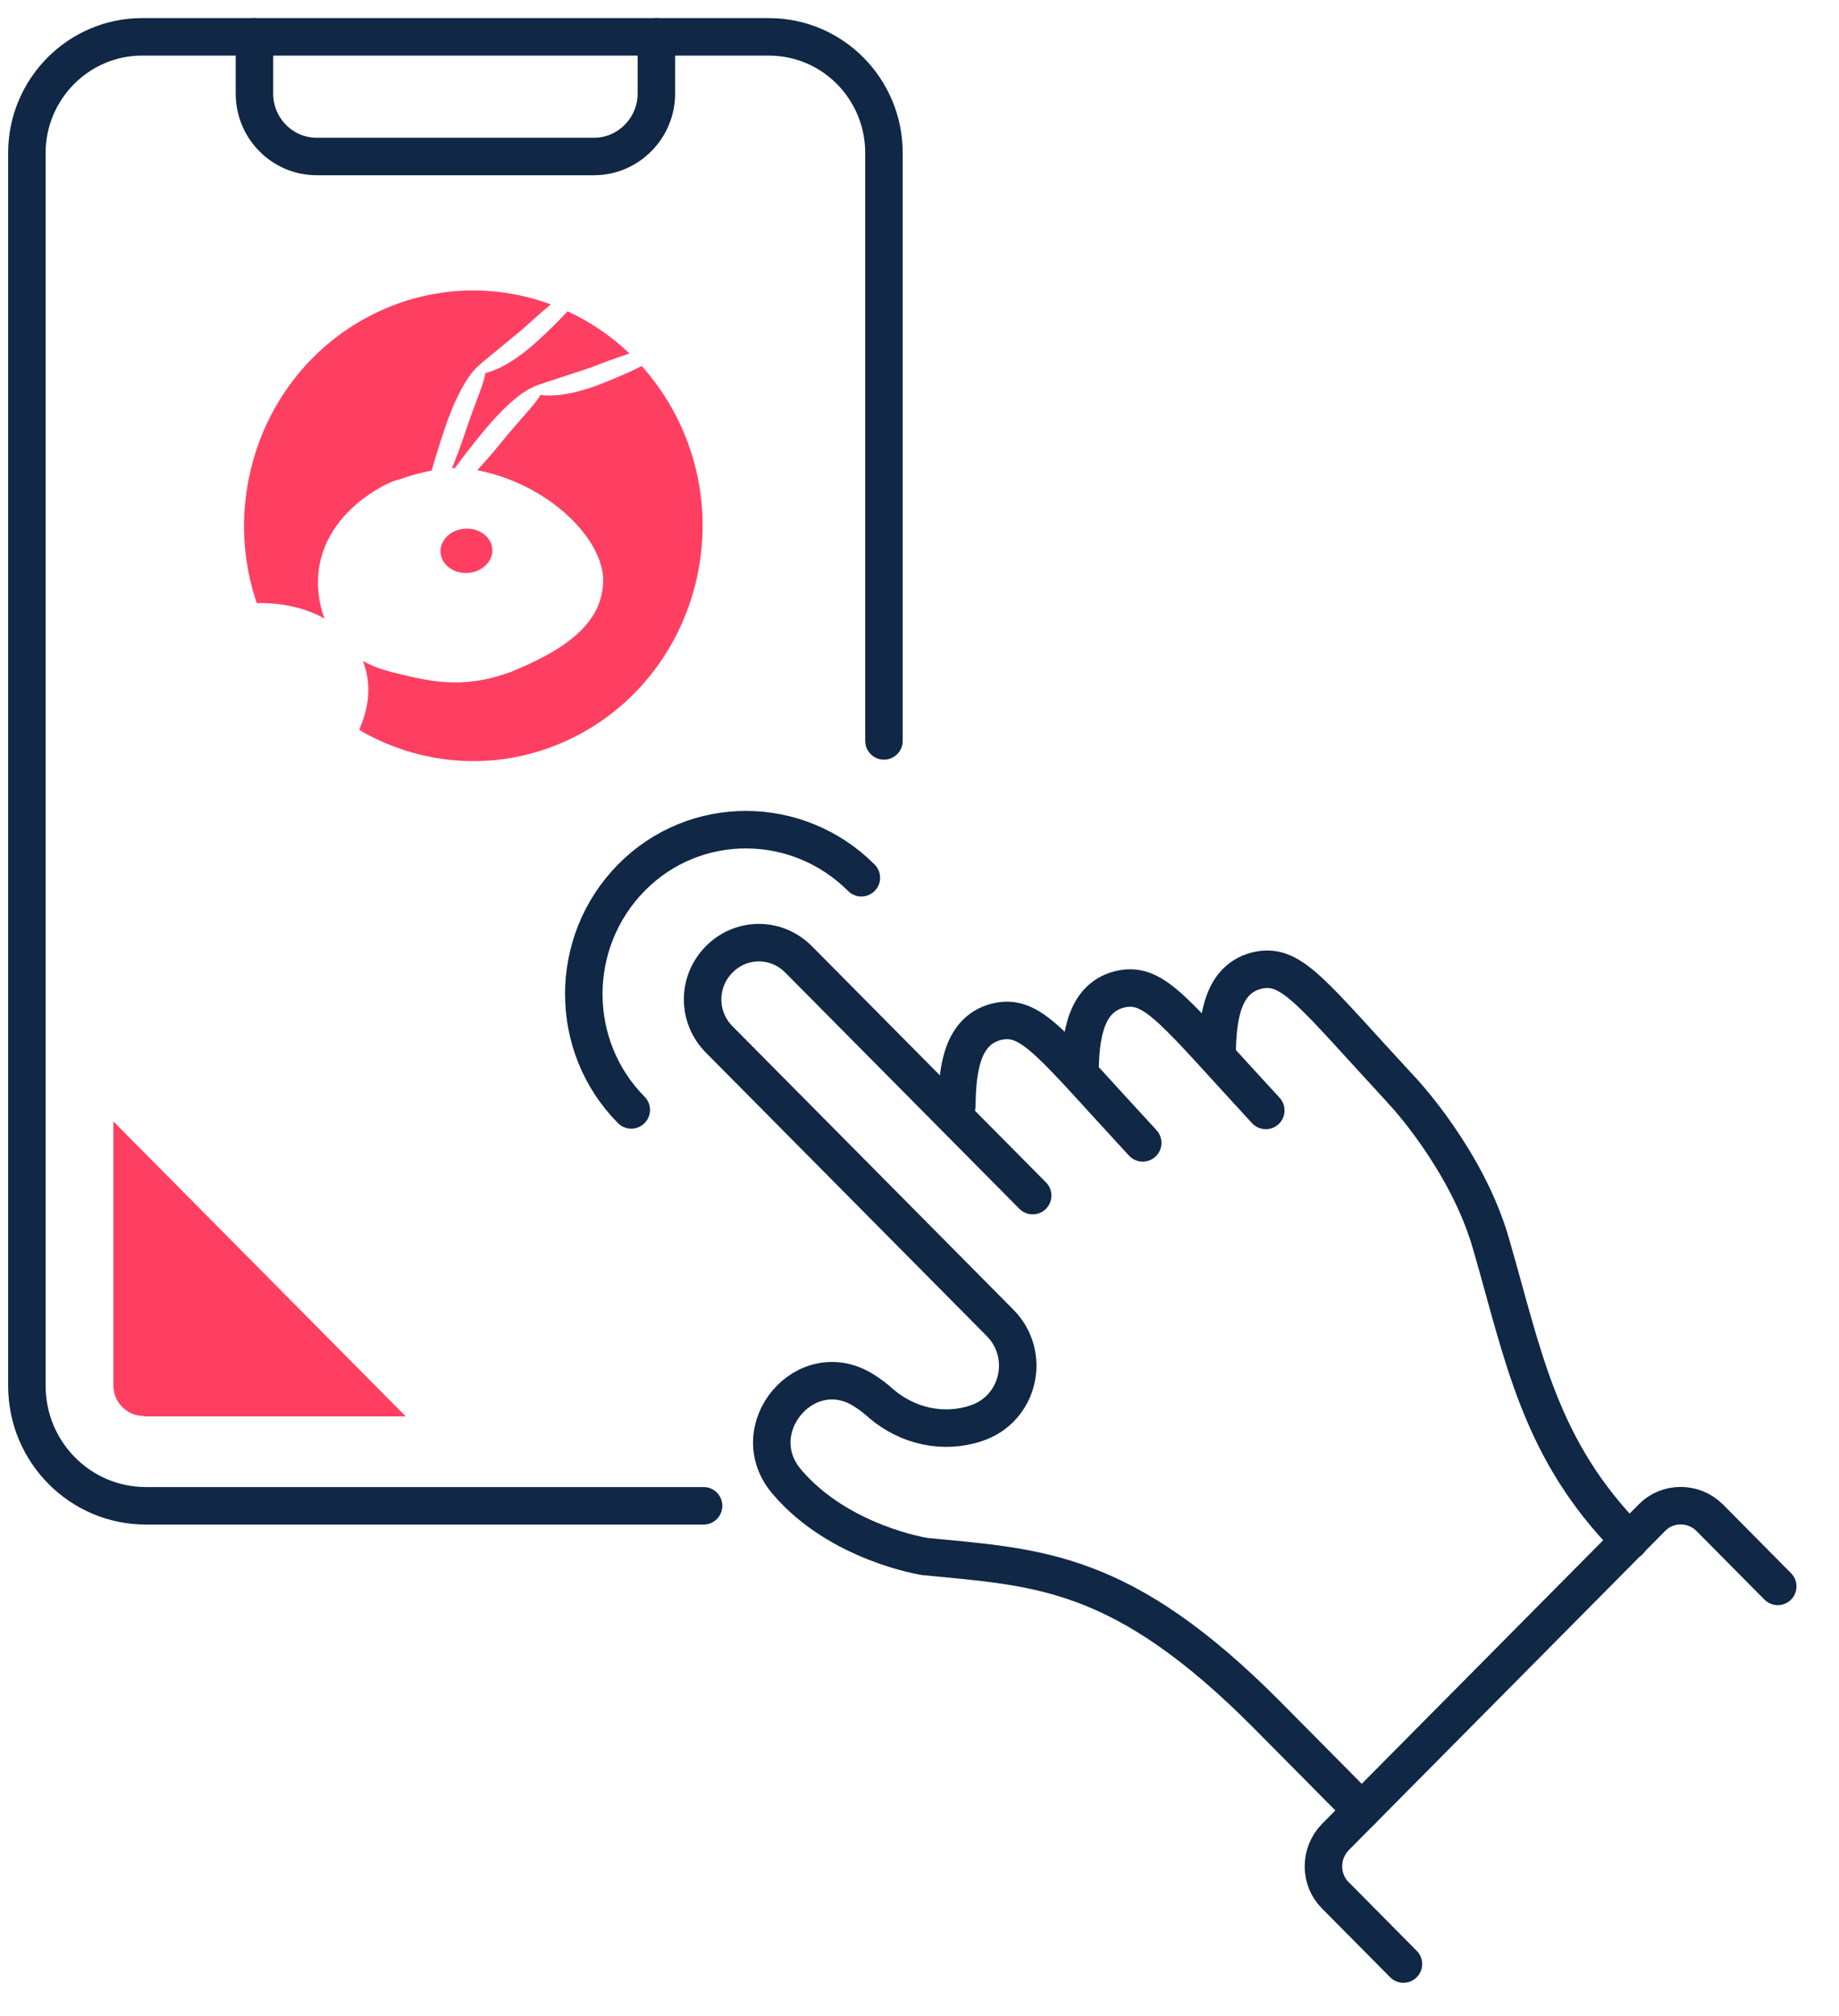 <svg width="52" height="57" viewBox="0 0 52 57" fill="none" xmlns="http://www.w3.org/2000/svg">
<g clip-path="url(#clip0_393_375)">
<path d="M4.073 40.042H11.474L3.206 31.702V39.168C3.206 39.641 3.59 40.028 4.058 40.028L4.073 40.042Z" fill="#FF3F62"/>
<path d="M19.895 42.569H4.127C2.266 42.569 0.76 41.05 0.76 39.173V4.323C0.76 2.518 2.223 1.042 4.013 1.042H21.742C23.546 1.042 24.995 2.518 24.995 4.323V20.945" stroke="#102746" stroke-width="1.06" stroke-miterlimit="10" stroke-linecap="round"/>
<path d="M7.195 1.042V2.647C7.195 3.621 7.976 4.424 8.957 4.424H16.799C17.765 4.424 18.56 3.621 18.56 2.647V1.042" stroke="#102746" stroke-width="1.06" stroke-miterlimit="10" stroke-linecap="round"/>
<path d="M17.85 31.377C16.06 29.572 16.06 26.634 17.85 24.814C19.64 22.994 22.552 23.009 24.356 24.814" stroke="#102746" stroke-width="1.06" stroke-linecap="round" stroke-linejoin="round"/>
<path d="M39.67 30.861C39.67 30.861 41.474 32.782 42.156 35.146C43.08 38.327 43.52 40.978 46.077 43.557" stroke="#102746" stroke-width="1.06" stroke-miterlimit="10" stroke-linecap="round"/>
<path d="M32.312 32.309C29.74 29.529 29.186 28.698 28.249 28.869C27.183 29.084 27.07 30.259 27.055 31.262" stroke="#102746" stroke-width="1.06" stroke-miterlimit="10" stroke-linecap="round"/>
<path d="M35.792 31.392C33.221 28.612 32.667 27.78 31.729 27.953C30.664 28.167 30.55 29.342 30.536 30.346" stroke="#102746" stroke-width="1.06" stroke-miterlimit="10" stroke-linecap="round"/>
<path d="M39.67 30.861C37.099 28.081 36.545 27.25 35.607 27.422C34.542 27.637 34.428 28.812 34.414 29.815" stroke="#102746" stroke-width="1.06" stroke-miterlimit="10" stroke-linecap="round"/>
<path d="M39.684 55.523L37.752 53.574C37.312 53.129 37.312 52.399 37.752 51.94L46.717 42.898C47.157 42.454 47.882 42.454 48.336 42.898L50.268 44.847" stroke="#102746" stroke-width="1.06" stroke-miterlimit="10" stroke-linecap="round"/>
<path d="M38.505 51.181L35.849 48.501C31.729 44.346 29.371 44.317 26.146 44.002C26.146 44.002 23.731 43.629 22.254 41.895C20.975 40.405 22.794 38.255 24.441 39.316C24.598 39.416 24.754 39.531 24.91 39.674C25.663 40.319 26.672 40.548 27.609 40.233C28.817 39.832 29.172 38.298 28.277 37.396L27.879 36.994L20.336 29.385C19.711 28.755 19.711 27.752 20.336 27.121C20.961 26.491 21.955 26.491 22.58 27.121L29.2 33.799" stroke="#102746" stroke-width="1.06" stroke-miterlimit="10" stroke-linecap="round"/>
</g>
<path fill-rule="evenodd" clip-rule="evenodd" d="M15.024 10.967C15.177 10.876 15.672 10.738 16.683 10.398C17.081 10.243 17.46 10.106 17.799 9.992C17.278 9.495 16.686 9.095 16.05 8.801C15.812 9.057 15.53 9.339 15.214 9.627C14.545 10.24 14.032 10.475 13.723 10.547C13.7 10.806 13.45 11.336 13.132 12.29C13.02 12.625 12.901 12.943 12.782 13.234C12.796 13.234 12.81 13.234 12.826 13.234C12.836 13.234 12.847 13.234 12.859 13.234C13.076 12.941 13.331 12.611 13.611 12.268C14.264 11.466 14.756 11.089 15.024 10.967Z" fill="#FF3F62"/>
<path fill-rule="evenodd" clip-rule="evenodd" d="M19.107 11.741C18.84 11.225 18.515 10.76 18.146 10.349C17.816 10.512 17.424 10.687 16.993 10.854C16.154 11.18 15.593 11.211 15.28 11.164C15.168 11.398 14.749 11.8 14.119 12.574C13.908 12.833 13.697 13.075 13.494 13.293C13.544 13.301 13.582 13.308 13.598 13.314C15.612 13.749 17.075 15.291 17.055 16.425C17.035 17.558 16.113 18.319 14.447 18.994C13.041 19.512 12.108 19.252 11.053 18.994C10.79 18.925 10.519 18.828 10.263 18.688L10.284 18.744C10.487 19.307 10.447 19.914 10.211 20.492C10.195 20.532 10.177 20.582 10.158 20.634C12.026 21.732 14.385 21.851 16.427 20.737C19.587 19.012 20.788 14.984 19.107 11.741Z" fill="#FF3F62"/>
<path fill-rule="evenodd" clip-rule="evenodd" d="M13.221 16.197C13.625 16.175 13.939 15.877 13.921 15.531C13.903 15.186 13.561 14.923 13.157 14.945C12.753 14.966 12.44 15.264 12.457 15.61C12.475 15.956 12.817 16.219 13.221 16.197Z" fill="#FF3F62"/>
<path fill-rule="evenodd" clip-rule="evenodd" d="M9.178 17.487C9.139 17.389 9.105 17.285 9.077 17.176C8.515 14.769 10.896 13.665 11.163 13.591C11.431 13.516 11.644 13.417 12.149 13.314C12.169 13.31 12.187 13.307 12.205 13.304C12.301 12.967 12.418 12.589 12.55 12.192C12.879 11.205 13.207 10.672 13.414 10.459C13.524 10.317 13.938 10.008 14.765 9.316C15.048 9.058 15.322 8.817 15.574 8.604C13.915 7.993 12.021 8.076 10.342 8.992C7.48 10.554 6.225 14.004 7.261 17.05C7.978 17.034 8.644 17.187 9.178 17.487Z" fill="#FF3F62"/>
<defs>
<clipPath id="clip0_393_375">
<rect width="51" height="56" fill="white" transform="translate(0.007 0.282)"/>
</clipPath>
</defs>
</svg>

